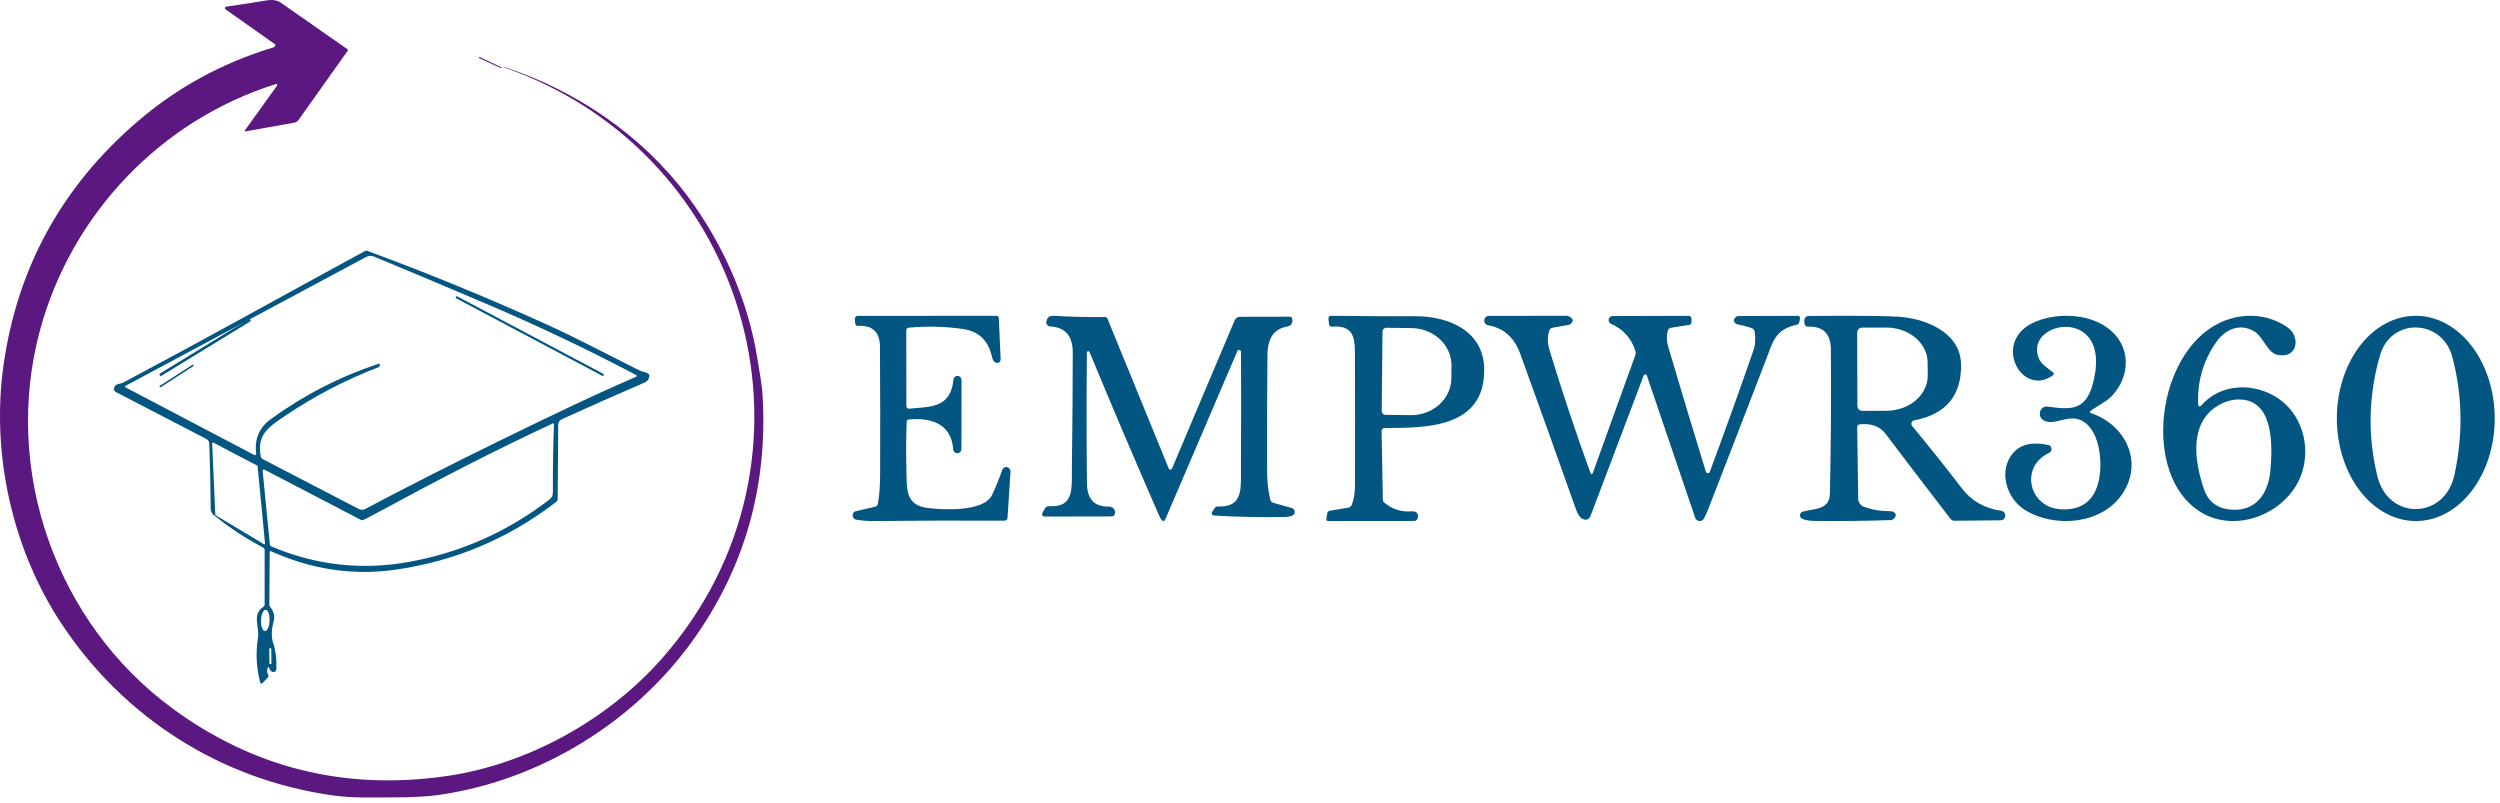 <svg width="190" height="61" viewBox="0 0 190 61" fill="none" xmlns="http://www.w3.org/2000/svg">
<path d="M158.955 31.409C161.534 32.3 162.933 35.111 161.297 37.541C159.715 39.889 156.122 40.124 153.925 38.777C152.463 37.883 151.836 35.734 153.021 34.4C153.592 33.758 154.477 33.565 155.675 33.819C155.738 33.832 155.795 33.866 155.839 33.915C155.882 33.964 155.909 34.026 155.916 34.092C155.923 34.158 155.91 34.225 155.878 34.283C155.846 34.341 155.796 34.386 155.738 34.413C153.472 35.476 154.196 38.549 156.585 38.702C158.193 38.806 159.169 38.072 159.513 36.5C159.832 35.039 159.561 32.378 157.963 31.866C157.15 31.605 156.239 32.218 155.567 32.045C155.168 31.941 154.991 31.711 155.035 31.357C155.043 31.288 155.064 31.221 155.098 31.161C155.131 31.101 155.175 31.048 155.229 31.005C155.282 30.963 155.343 30.932 155.408 30.914C155.473 30.896 155.541 30.891 155.608 30.9C157.332 31.138 158.502 31.239 159.053 29.181C160.667 23.164 153.856 24.319 154.924 27.172C155.123 27.704 155.596 27.945 156.021 28.294C156.122 28.375 156.12 28.453 156.015 28.529C153.579 30.264 151.265 25.796 154.779 24.413C156.535 23.722 159.028 23.849 160.481 25.17C161.968 26.517 161.849 28.627 160.547 30.046C160.137 30.496 159.482 30.802 158.924 31.197C158.798 31.288 158.808 31.359 158.955 31.409Z" fill="#045682"/>
<path d="M167.06 30.768C167.06 30.792 167.069 30.816 167.083 30.835C167.098 30.855 167.119 30.869 167.143 30.877C167.166 30.885 167.192 30.885 167.216 30.879C167.241 30.872 167.262 30.858 167.278 30.84C168.752 29.105 171.342 29.056 173.143 30.277C174.947 31.501 175.597 33.874 174.964 35.886C174.007 38.936 169.946 40.701 167.118 38.835C162.216 35.603 164.259 24.4 170.729 24.01C171.846 23.942 172.875 24.224 173.817 24.853C174.862 25.553 174.661 27.308 173.064 26.962C172.339 26.806 171.989 25.592 171.339 25.192C170.232 24.518 169.109 25.029 168.421 26.018C167.437 27.436 166.983 29.019 167.06 30.768ZM167.496 37.162C167.797 38.056 168.406 38.571 169.32 38.705C171.339 38.998 172.38 37.605 172.544 35.804C172.71 34.024 172.836 30.664 170.494 30.381C169.805 30.298 169.131 30.466 168.473 30.885C166.396 32.207 166.764 35.007 167.496 37.162Z" fill="#045682"/>
<path d="M183.614 39.6C182.826 39.601 182.046 39.401 181.317 39.01C180.588 38.619 179.926 38.046 179.367 37.323C178.809 36.599 178.365 35.74 178.062 34.794C177.759 33.849 177.602 32.834 177.6 31.81C177.598 30.786 177.752 29.771 178.051 28.825C178.351 27.878 178.792 27.017 179.348 26.292C179.903 25.567 180.564 24.991 181.291 24.598C182.018 24.204 182.798 24.001 183.586 24C184.374 23.999 185.155 24.199 185.883 24.59C186.612 24.981 187.274 25.554 187.833 26.277C188.391 27.001 188.835 27.86 189.138 28.806C189.441 29.752 189.598 30.765 189.6 31.79C189.602 32.814 189.448 33.829 189.149 34.776C188.849 35.722 188.408 36.583 187.853 37.308C187.297 38.033 186.636 38.609 185.909 39.002C185.182 39.396 184.402 39.599 183.614 39.6ZM180.879 27.01C179.997 30.069 179.932 33.132 180.684 36.201C181.516 39.587 185.811 39.486 186.54 36.084C187.202 32.993 187.146 30.004 186.372 27.118C185.6 24.229 181.717 24.098 180.879 27.01Z" fill="#045682"/>
<path d="M68.88 25.11L68.884 30.864C68.883 30.892 68.889 30.919 68.899 30.943C68.909 30.968 68.925 30.991 68.944 31.009C68.963 31.027 68.986 31.041 69.01 31.049C69.035 31.058 69.061 31.061 69.086 31.058C70.634 30.901 72.259 31.064 72.462 28.851C72.472 28.769 72.511 28.695 72.57 28.642C72.63 28.589 72.705 28.562 72.782 28.566C72.859 28.569 72.932 28.604 72.987 28.662C73.041 28.721 73.073 28.799 73.077 28.881L73.07 34.095C73.072 34.139 73.066 34.183 73.051 34.225C73.037 34.266 73.015 34.304 72.987 34.337C72.959 34.37 72.925 34.396 72.888 34.414C72.85 34.433 72.809 34.443 72.768 34.445C72.727 34.447 72.685 34.44 72.646 34.425C72.608 34.409 72.572 34.386 72.541 34.356C72.511 34.326 72.486 34.29 72.469 34.249C72.452 34.209 72.442 34.166 72.44 34.122C72.287 32.115 70.634 31.738 69.074 31.878C68.968 31.887 68.913 31.948 68.909 32.061C68.863 33.219 68.856 34.377 68.887 35.535C68.93 37.202 68.771 38.376 70.512 38.606C71.685 38.759 74.777 38.909 75.389 37.629C75.686 37.011 75.944 36.378 76.162 35.729C76.188 35.648 76.241 35.58 76.31 35.537C76.38 35.495 76.462 35.481 76.54 35.499C76.618 35.517 76.688 35.564 76.736 35.633C76.783 35.702 76.806 35.787 76.799 35.872L76.571 39.356C76.568 39.415 76.543 39.471 76.503 39.511C76.462 39.551 76.408 39.574 76.353 39.573C73.081 39.555 69.798 39.564 66.503 39.599C65.952 39.606 65.467 39.569 65.049 39.489C64.98 39.475 64.917 39.436 64.872 39.379C64.827 39.321 64.801 39.248 64.8 39.173C64.799 39.098 64.822 39.025 64.866 38.965C64.91 38.907 64.971 38.865 65.04 38.849L66.509 38.509C66.561 38.498 66.608 38.471 66.646 38.431C66.683 38.392 66.708 38.341 66.718 38.286C66.829 37.688 66.886 36.937 66.89 36.032C66.902 32.807 66.898 29.582 66.877 26.357C66.871 25.237 66.316 24.707 65.211 24.767C65.072 24.773 64.998 24.701 64.99 24.55L64.971 24.24C64.969 24.21 64.974 24.18 64.983 24.152C64.993 24.123 65.008 24.098 65.027 24.076C65.046 24.054 65.07 24.037 65.095 24.025C65.121 24.013 65.149 24.007 65.177 24.007L75.729 24C75.843 24 75.903 24.06 75.91 24.18L76.047 27.261C76.057 27.494 75.953 27.598 75.735 27.574C75.566 27.554 75.449 27.393 75.382 27.09C75.106 25.866 74.366 25.169 73.164 25C71.802 24.807 70.433 24.775 69.058 24.904C68.94 24.915 68.88 24.983 68.88 25.11Z" fill="#045682"/>
<path d="M94.16 26.593C94.108 26.591 94.071 26.614 94.05 26.661L88.584 39.42C88.486 39.648 88.37 39.659 88.236 39.453C88.184 39.373 88.116 39.237 88.033 39.046C86.254 34.974 84.511 30.879 82.805 26.759C82.796 26.735 82.78 26.714 82.758 26.702C82.736 26.689 82.711 26.685 82.687 26.69C82.662 26.695 82.641 26.709 82.626 26.73C82.61 26.75 82.603 26.776 82.604 26.801C82.569 30.096 82.571 33.41 82.61 36.744C82.625 37.908 83.144 38.492 84.167 38.496C84.343 38.496 84.471 38.524 84.552 38.581C84.713 38.691 84.773 38.847 84.731 39.049C84.72 39.105 84.69 39.156 84.647 39.192C84.605 39.228 84.551 39.248 84.496 39.248L79.459 39.258C79.2 39.258 79.135 39.142 79.265 38.909L79.421 38.636C79.488 38.517 79.588 38.461 79.719 38.47C81.683 38.581 81.439 37.112 81.464 35.465C81.504 32.569 81.525 29.676 81.53 26.785C81.53 25.53 80.954 24.871 79.804 24.805C79.761 24.803 79.72 24.792 79.682 24.772C79.644 24.752 79.611 24.724 79.585 24.689C79.558 24.654 79.539 24.614 79.529 24.572C79.519 24.529 79.517 24.484 79.525 24.441C79.575 24.131 79.759 23.984 80.076 24.001C81.383 24.079 82.684 24.11 83.979 24.093C84.071 24.09 84.135 24.134 84.17 24.223L88.825 35.608C88.836 35.633 88.853 35.655 88.875 35.67C88.897 35.685 88.923 35.693 88.949 35.693C88.975 35.693 89.001 35.685 89.023 35.67C89.045 35.655 89.062 35.633 89.073 35.608L93.837 24.343C93.871 24.264 93.926 24.196 93.996 24.149C94.066 24.102 94.148 24.076 94.232 24.076L98.022 24.067C98.064 24.066 98.105 24.081 98.139 24.107C98.172 24.134 98.196 24.171 98.207 24.213C98.251 24.391 98.223 24.542 98.123 24.666C98.058 24.744 97.936 24.8 97.756 24.835C96.817 25.017 96.34 25.72 96.328 26.945C96.294 29.927 96.285 32.91 96.3 35.895C96.304 36.589 96.382 37.276 96.534 37.955C96.564 38.092 96.644 38.179 96.776 38.216L98.189 38.613C98.246 38.63 98.298 38.666 98.336 38.714C98.373 38.763 98.396 38.823 98.4 38.885C98.403 38.948 98.388 39.01 98.357 39.063C98.325 39.117 98.278 39.158 98.223 39.183C98.064 39.25 97.862 39.286 97.615 39.29C95.826 39.325 94.037 39.288 92.249 39.18C92.22 39.177 92.191 39.167 92.166 39.15C92.142 39.133 92.122 39.109 92.109 39.081C92.096 39.054 92.09 39.023 92.092 38.992C92.094 38.961 92.104 38.932 92.121 38.906L92.318 38.61C92.343 38.573 92.377 38.543 92.416 38.522C92.456 38.502 92.499 38.492 92.544 38.493C94.527 38.574 94.301 37.106 94.31 35.439C94.329 32.543 94.331 29.649 94.317 26.756C94.317 26.71 94.305 26.674 94.282 26.648C94.249 26.614 94.208 26.595 94.16 26.593Z" fill="#045682"/>
<path d="M105.001 32.766L105.095 37.949C105.096 38 105.108 38.051 105.13 38.097C105.153 38.143 105.185 38.184 105.224 38.216C105.834 38.707 106.513 38.923 107.261 38.863C107.645 38.832 107.81 38.994 107.756 39.35C107.745 39.418 107.711 39.48 107.659 39.525C107.608 39.569 107.542 39.593 107.474 39.593L100.969 39.6C100.838 39.6 100.783 39.533 100.805 39.4L100.876 39C100.883 38.955 100.904 38.913 100.935 38.881C100.966 38.849 101.007 38.827 101.05 38.819L102.486 38.576C102.538 38.567 102.588 38.544 102.63 38.51C102.671 38.477 102.704 38.433 102.725 38.383C102.895 37.982 102.98 37.484 102.98 36.888C102.989 33.78 102.987 30.672 102.974 27.566C102.968 26.005 103.142 24.677 101.218 24.824C101.096 24.835 101.027 24.777 101.012 24.65L100.96 24.217C100.957 24.189 100.959 24.162 100.967 24.136C100.975 24.109 100.988 24.085 101.006 24.065C101.024 24.044 101.046 24.028 101.07 24.017C101.094 24.006 101.121 24 101.147 24C103.296 24.027 105.441 24.038 107.581 24.033C109.928 24.027 112.757 25.044 112.799 28.043C112.867 32.602 108.247 32.516 105.224 32.529C105.194 32.529 105.165 32.535 105.137 32.547C105.11 32.559 105.085 32.577 105.064 32.599C105.043 32.621 105.027 32.647 105.016 32.675C105.005 32.704 105 32.735 105.001 32.766ZM105.069 25.211L105.011 31.225C105.01 31.264 105.018 31.303 105.032 31.34C105.046 31.376 105.067 31.41 105.094 31.438C105.12 31.466 105.152 31.488 105.187 31.504C105.223 31.52 105.26 31.528 105.299 31.528L107.209 31.552C108.023 31.56 108.805 31.27 109.385 30.748C109.966 30.225 110.296 29.511 110.303 28.763L110.313 27.789C110.317 27.419 110.241 27.051 110.091 26.707C109.94 26.363 109.717 26.049 109.435 25.784C109.153 25.519 108.817 25.307 108.446 25.162C108.075 25.016 107.677 24.938 107.274 24.934L105.363 24.911C105.325 24.91 105.287 24.918 105.251 24.933C105.215 24.947 105.183 24.969 105.155 24.997C105.128 25.025 105.106 25.058 105.091 25.095C105.077 25.132 105.069 25.171 105.069 25.211Z" fill="#045682"/>
<path d="M120.887 35.969C120.892 35.986 120.903 36.001 120.917 36.011C120.931 36.022 120.948 36.028 120.966 36.028C120.984 36.028 121.001 36.022 121.016 36.011C121.03 36.001 121.04 35.986 121.045 35.969L124.296 26.96C124.324 26.884 124.326 26.799 124.303 26.718C124 25.727 123.378 25.024 122.437 24.609C122.372 24.581 122.319 24.531 122.287 24.468C122.254 24.405 122.245 24.333 122.259 24.264C122.274 24.195 122.312 24.133 122.367 24.088C122.422 24.044 122.491 24.02 122.562 24.02L128.333 24.003C128.363 24.003 128.392 24.009 128.42 24.02C128.447 24.032 128.472 24.049 128.493 24.07C128.514 24.091 128.53 24.116 128.541 24.143C128.552 24.17 128.558 24.2 128.557 24.229L128.554 24.472C128.549 24.6 128.484 24.675 128.356 24.694L127.007 24.907C126.869 24.931 126.783 25.011 126.747 25.146C126.647 25.535 126.661 25.945 126.79 26.377C127.716 29.506 128.668 32.664 129.646 35.851C129.656 35.882 129.676 35.91 129.702 35.93C129.729 35.95 129.76 35.961 129.793 35.962C129.826 35.963 129.858 35.954 129.885 35.936C129.911 35.918 129.932 35.891 129.942 35.861C131.081 32.804 132.193 29.711 133.279 26.58C133.408 26.207 133.432 25.741 133.351 25.182C133.344 25.132 133.324 25.085 133.293 25.046C133.261 25.007 133.22 24.977 133.174 24.959C132.825 24.824 132.473 24.728 132.117 24.671C132.016 24.654 131.939 24.619 131.884 24.567C131.717 24.398 131.742 24.234 131.959 24.072C132.004 24.038 132.059 24.02 132.114 24.02L136.619 24.003C136.757 24.003 136.816 24.071 136.796 24.206L136.754 24.462C136.734 24.584 136.663 24.658 136.54 24.684C134.908 25.035 134.74 25.975 134.217 27.334C132.756 31.137 131.286 34.938 129.808 38.739C129.696 39.027 129.587 39.258 129.482 39.43C129.446 39.488 129.395 39.534 129.333 39.564C129.272 39.594 129.204 39.605 129.136 39.598C129.069 39.59 129.005 39.564 128.952 39.521C128.899 39.479 128.859 39.422 128.837 39.358L125.161 28.539C125.153 28.514 125.136 28.493 125.115 28.478C125.094 28.463 125.069 28.455 125.042 28.454C125.016 28.454 124.991 28.462 124.969 28.476C124.947 28.491 124.931 28.511 124.921 28.535L120.9 39.165C120.773 39.501 120.55 39.584 120.232 39.414C120.059 39.32 119.902 39.073 119.762 38.674C118.367 34.735 116.957 30.803 115.534 26.875C115.088 25.648 114.275 24.929 113.092 24.717C113.004 24.701 112.926 24.653 112.872 24.582C112.819 24.512 112.793 24.424 112.802 24.335C112.81 24.247 112.851 24.164 112.917 24.103C112.983 24.042 113.069 24.008 113.158 24.007L119.087 24C119.113 24 119.139 24.005 119.163 24.013C119.536 24.164 119.624 24.348 119.426 24.567C119.365 24.634 119.277 24.678 119.163 24.698C118.779 24.767 118.393 24.836 118.005 24.904C117.882 24.924 117.8 24.991 117.758 25.107C117.591 25.557 117.597 26.07 117.774 26.646C118.735 29.807 119.773 32.915 120.887 35.969Z" fill="#045682"/>
<path d="M141.148 32.479L141.223 37.906C141.225 38.036 141.266 38.163 141.34 38.27C141.414 38.377 141.518 38.459 141.639 38.505C142.249 38.739 142.92 38.853 143.652 38.849C143.77 38.849 143.864 38.874 143.934 38.925C144.13 39.074 144.124 39.245 143.914 39.439C143.855 39.493 143.779 39.523 143.701 39.526C141.699 39.594 139.738 39.615 137.817 39.589C137.472 39.582 137.188 39.528 136.965 39.425C136.913 39.401 136.869 39.361 136.84 39.31C136.81 39.26 136.797 39.201 136.801 39.143C136.805 39.084 136.826 39.029 136.862 38.983C136.897 38.937 136.946 38.903 137.001 38.886C137.768 38.652 139.043 38.795 139.073 37.539C139.151 33.872 139.175 30.205 139.145 26.538C139.134 25.363 138.559 24.792 137.421 24.825C137.261 24.829 137.168 24.752 137.142 24.592C137.079 24.207 137.195 24.014 137.493 24.012C140.937 23.985 143.19 24.004 144.252 24.068C146.297 24.192 149.005 25.232 149.041 27.702C149.076 30.075 147.888 31.49 145.478 31.945C145.433 31.954 145.391 31.975 145.357 32.005C145.322 32.035 145.296 32.074 145.28 32.118C145.265 32.162 145.262 32.209 145.27 32.255C145.278 32.3 145.298 32.343 145.327 32.379C146.608 33.928 147.87 35.511 149.113 37.129C149.845 38.08 150.837 38.642 152.089 38.816C152.179 38.829 152.261 38.876 152.318 38.947C152.376 39.019 152.405 39.11 152.399 39.202C152.394 39.294 152.355 39.38 152.289 39.443C152.224 39.506 152.137 39.542 152.047 39.542L148.543 39.579C148.416 39.579 148.313 39.529 148.234 39.429C146.578 37.278 144.934 35.124 143.301 32.969C142.875 32.404 142.226 32.164 141.354 32.249C141.216 32.262 141.148 32.339 141.148 32.479ZM141.144 25.282L141.164 30.849C141.165 30.949 141.205 31.045 141.275 31.115C141.345 31.186 141.439 31.225 141.538 31.225L143.37 31.219C143.783 31.217 144.192 31.147 144.573 31.012C144.954 30.877 145.3 30.68 145.591 30.432C145.883 30.183 146.113 29.889 146.271 29.565C146.428 29.242 146.508 28.895 146.507 28.545L146.5 27.545C146.497 26.84 146.164 26.164 145.573 25.667C144.983 25.17 144.183 24.893 143.35 24.895L141.518 24.898C141.469 24.898 141.42 24.908 141.374 24.928C141.329 24.947 141.287 24.975 141.253 25.011C141.218 25.047 141.19 25.089 141.172 25.135C141.153 25.182 141.144 25.232 141.144 25.282Z" fill="#045682"/>
<path d="M21.058 6.508C21.08 6.477 21.08 6.446 21.058 6.417C21.036 6.385 21.007 6.376 20.968 6.388C12.186 9.141 5.405 16.31 3.03 25.131C0.184 35.707 4.218 47.316 13.114 53.847C19.277 58.369 26.206 60.085 33.901 58.987C40.082 58.106 46.194 54.714 50.309 50.045C63.573 34.988 57.194 11.679 38.301 5.121C38.284 5.116 38.284 5.111 38.301 5.111C38.318 5.111 38.332 5.109 38.349 5.109C38.359 5.106 38.369 5.106 38.378 5.109C43.831 6.909 48.808 10.297 52.256 14.91C54.873 18.414 56.834 22.747 57.542 27.146C57.704 28.145 57.909 29.178 57.963 30.15C58.344 36.959 56.605 43.088 52.749 48.537C48.282 54.846 41.116 59.276 33.442 60.401C32.544 60.534 31.408 60.601 30.036 60.601C28.463 60.604 26.815 60.666 25.317 60.456C16.782 59.262 9.386 54.545 4.658 47.378C0.923 41.718 -0.686 34.457 0.27 27.74C1.321 20.344 4.701 14.189 10.406 9.274C13.428 6.668 16.885 4.776 20.778 3.603C20.814 3.591 20.843 3.574 20.865 3.55C20.894 3.521 20.913 3.487 20.925 3.451C20.937 3.415 20.927 3.386 20.898 3.364L17.142 0.708C17.101 0.679 17.086 0.638 17.098 0.589C17.11 0.541 17.142 0.512 17.192 0.505C18.263 0.353 19.299 0.194 20.306 0.025C20.616 -0.028 21.034 -0.009 21.348 0.208C23.029 1.379 24.711 2.554 26.395 3.736C26.448 3.772 26.455 3.818 26.417 3.869L22.691 9.112C22.609 9.225 22.5 9.295 22.365 9.322L18.652 9.988C18.632 9.993 18.615 9.985 18.606 9.966C18.594 9.947 18.596 9.93 18.608 9.913L21.058 6.508Z" fill="#5B1881"/>
<path d="M36.451 4.333L38.085 5.108C38.1 5.116 38.102 5.138 38.095 5.176C38.095 5.18 38.095 5.18 38.095 5.184C38.092 5.191 38.092 5.195 38.092 5.195L36.414 4.413C36.404 4.413 36.399 4.417 36.394 4.432C36.354 4.603 36.359 4.584 36.404 4.375C36.411 4.337 36.426 4.322 36.451 4.333Z" fill="#5B1881"/>
<path d="M20.345 50.767C20.278 50.949 20.293 51.129 20.39 51.306C20.424 51.364 20.416 51.421 20.369 51.47L19.95 51.92C19.924 51.949 19.89 51.959 19.852 51.949C19.812 51.939 19.788 51.915 19.779 51.876C19.481 50.75 19.424 49.615 19.607 48.468C19.738 47.623 19.114 46.706 20.035 46.107C20.085 46.075 20.112 46.026 20.112 45.964V41.803C20.112 41.717 20.074 41.653 20 41.613C18.691 40.93 17.448 40.115 16.273 39.164C15.982 38.926 16.015 38.751 16.013 38.4C15.999 36.845 15.963 35.292 15.908 33.739C15.901 33.56 15.82 33.432 15.668 33.353L8.799 29.791C8.744 29.762 8.704 29.717 8.68 29.661C8.656 29.602 8.651 29.541 8.671 29.479C8.718 29.317 8.828 29.219 8.999 29.184C9.185 29.145 9.311 29.106 9.377 29.071C15.53 25.799 21.621 22.401 27.745 19.074C27.795 19.045 27.847 19.043 27.902 19.062C32.479 20.747 36.992 22.598 41.442 24.61C43.81 25.681 46.229 26.971 48.618 28.162C48.802 28.256 49.099 28.265 49.294 28.423C49.342 28.462 49.361 28.511 49.354 28.573C49.323 28.816 49.206 28.98 49.006 29.066C47.007 29.929 44.905 30.857 42.704 31.857C42.518 31.943 42.425 32.088 42.425 32.297L42.385 37.906C42.385 38.004 42.347 38.083 42.271 38.142C38.641 40.945 34.552 42.665 30.008 43.304C26.814 43.751 23.672 43.279 20.588 41.891C20.566 41.881 20.547 41.884 20.528 41.896C20.507 41.908 20.497 41.928 20.497 41.95L20.471 45.947C20.471 46.014 20.49 46.072 20.533 46.124C20.816 46.478 20.904 46.842 20.802 47.212C20.626 47.849 20.609 48.392 20.754 48.836C20.957 49.461 21.04 50.136 21.004 50.861C21.002 50.9 20.99 50.937 20.971 50.971C20.95 51.003 20.923 51.03 20.89 51.05C20.857 51.07 20.821 51.08 20.783 51.08C20.742 51.08 20.707 51.07 20.673 51.05C20.566 50.991 20.497 50.898 20.459 50.772C20.426 50.654 20.388 50.652 20.345 50.767ZM28.873 27.718L28.856 27.791C28.84 27.853 28.804 27.897 28.747 27.916C26.243 28.877 23.879 30.11 21.652 31.614C20.362 32.486 19.524 33.046 19.817 34.68C19.833 34.779 19.888 34.85 19.974 34.896C22.366 36.132 24.774 37.385 27.2 38.648C27.288 38.697 27.369 38.724 27.44 38.734C27.552 38.751 27.638 38.741 27.7 38.709C31.039 36.948 34.404 35.238 37.796 33.582C41.292 31.875 44.774 30.174 48.337 28.639C48.366 28.624 48.38 28.602 48.383 28.57C48.383 28.538 48.371 28.516 48.342 28.501C44.732 26.597 41.073 24.853 37.37 23.268C34.371 21.983 31.386 20.728 28.418 19.499C28.216 19.416 28.016 19.428 27.823 19.531L9.558 29.314C9.475 29.361 9.475 29.405 9.558 29.45L19.322 34.577C19.357 34.597 19.393 34.594 19.426 34.57C19.46 34.545 19.474 34.511 19.469 34.469C19.331 33.358 19.705 32.484 20.593 31.843C23.111 30.015 25.845 28.614 28.79 27.641C28.813 27.634 28.835 27.639 28.854 27.656C28.873 27.673 28.878 27.693 28.873 27.718ZM42.014 32.182C37.498 34.275 33.036 36.599 28.656 38.975C28.187 39.23 27.838 39.412 27.607 39.52C27.552 39.545 27.497 39.545 27.445 39.518L20.09 35.69C20.059 35.673 20.028 35.675 20 35.697C19.971 35.717 19.959 35.746 19.962 35.781L20.512 41.385C20.519 41.454 20.554 41.5 20.614 41.527C24.029 42.972 27.552 43.36 31.184 42.687C35.054 41.97 38.56 40.41 41.706 38.004C41.933 37.832 42.018 37.68 42.018 37.4C42.011 35.695 42.04 33.975 42.099 32.241C42.102 32.218 42.092 32.199 42.073 32.187C42.054 32.174 42.035 32.172 42.014 32.182ZM16.361 39.112C16.361 39.134 16.37 39.149 16.389 39.159L20.059 41.358C20.078 41.37 20.097 41.37 20.116 41.358C20.138 41.346 20.145 41.326 20.143 41.304L19.576 35.427C19.574 35.407 19.564 35.39 19.545 35.383L16.204 33.634C16.184 33.626 16.168 33.626 16.151 33.639C16.134 33.648 16.125 33.666 16.125 33.685L16.361 39.112ZM20.136 47.964C20.224 47.967 20.302 47.891 20.371 47.736C20.44 47.579 20.478 47.389 20.485 47.166C20.492 46.942 20.469 46.751 20.409 46.591C20.352 46.431 20.278 46.35 20.19 46.345C20.1 46.343 20.021 46.419 19.955 46.576C19.886 46.731 19.848 46.92 19.84 47.144C19.833 47.367 19.857 47.559 19.914 47.719C19.974 47.878 20.045 47.959 20.136 47.964ZM20.619 49.34C20.619 49.288 20.593 49.264 20.545 49.264H20.538C20.488 49.264 20.464 49.291 20.464 49.34L20.474 50.399C20.474 50.451 20.5 50.475 20.547 50.475H20.554C20.604 50.475 20.628 50.451 20.628 50.399L20.619 49.34Z" fill="#045682"/>
<path d="M34.752 22.524L45.845 28.407C45.892 28.432 45.904 28.469 45.88 28.517L45.878 28.524C45.854 28.574 45.819 28.587 45.773 28.562L34.68 22.679C34.636 22.656 34.624 22.619 34.647 22.569L34.65 22.561C34.673 22.514 34.706 22.501 34.752 22.524Z" fill="#045682"/>
<path d="M12.176 28.377L18.898 24.262C18.952 24.23 18.996 24.242 19.029 24.299L19.032 24.306C19.064 24.362 19.052 24.408 18.996 24.442L12.276 28.555C12.22 28.589 12.176 28.577 12.145 28.519L12.141 28.514C12.108 28.455 12.12 28.411 12.176 28.377Z" fill="#045682"/>
<path d="M12.154 29.318L14.625 27.721C14.66 27.699 14.686 27.706 14.707 27.742L14.709 27.744C14.729 27.78 14.722 27.808 14.69 27.83L12.217 29.427C12.184 29.45 12.156 29.443 12.137 29.407L12.135 29.404C12.113 29.368 12.12 29.341 12.154 29.318Z" fill="#045682"/>
</svg>
